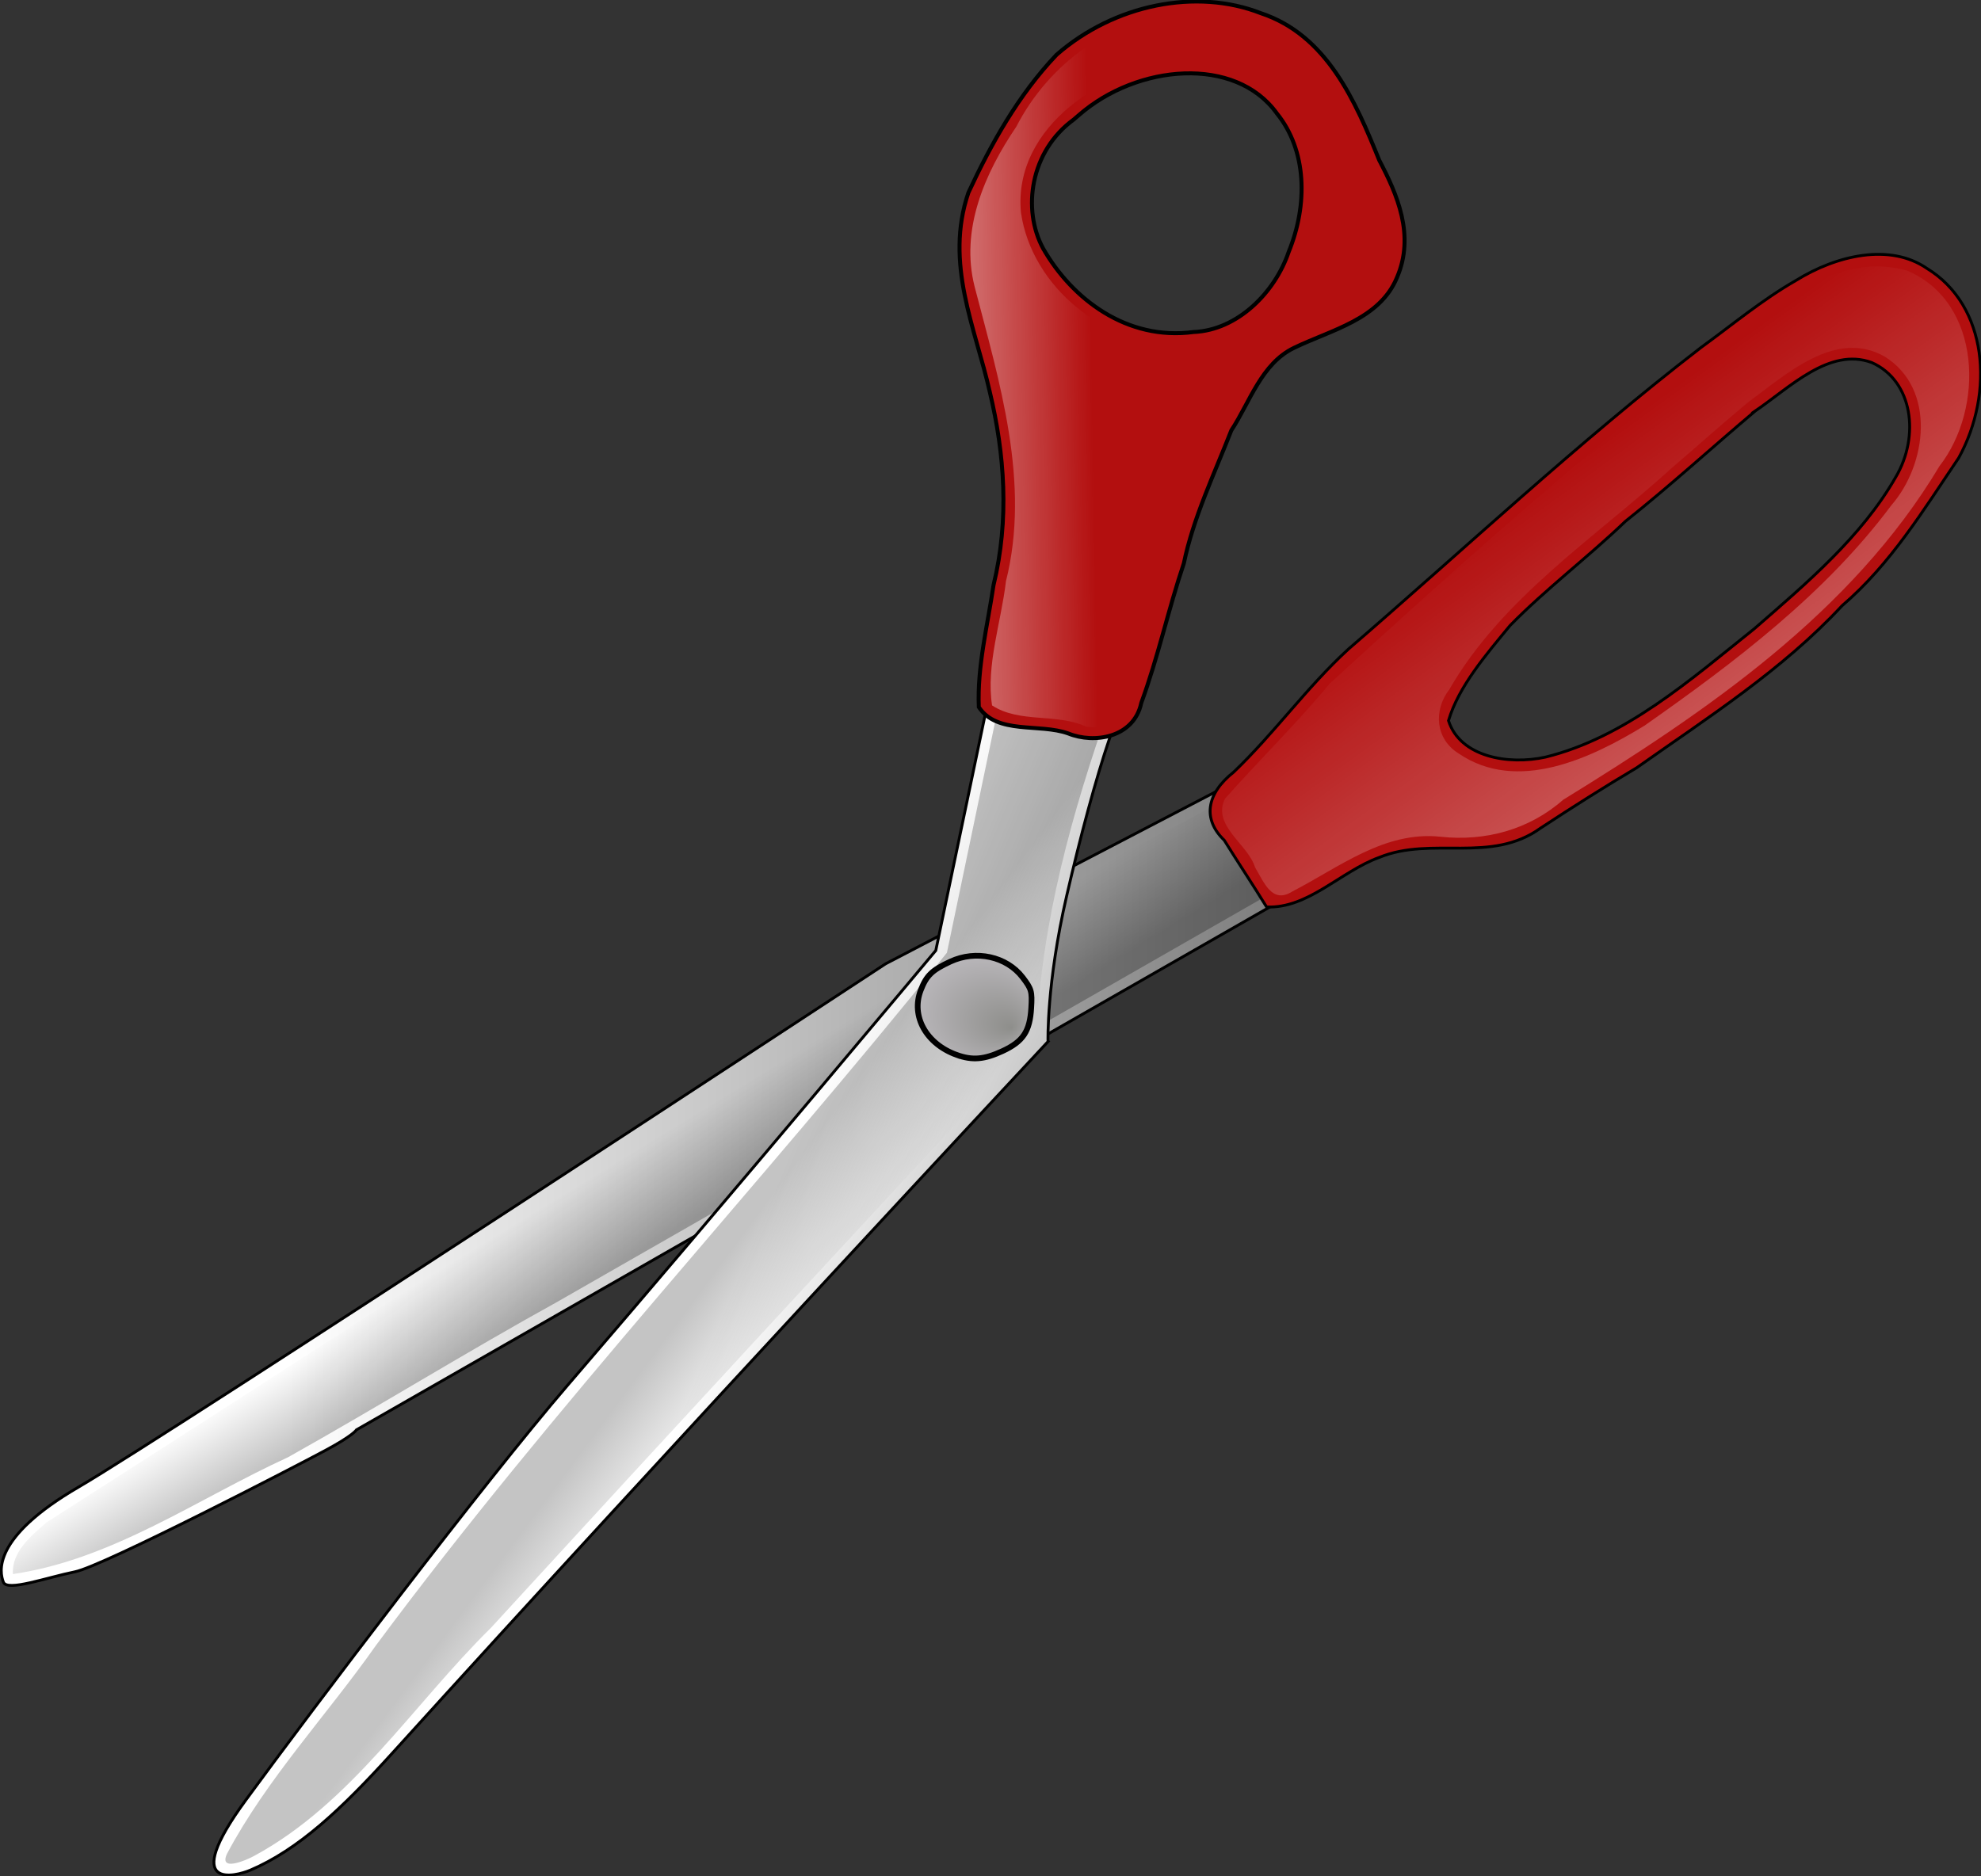 <?xml version="1.0" encoding="UTF-8" standalone="no"?>
<!-- Created with Inkscape (http://www.inkscape.org/) -->

<svg
   xmlns:dc="http://purl.org/dc/elements/1.1/"
   xmlns:cc="http://creativecommons.org/ns#"
   xmlns:rdf="http://www.w3.org/1999/02/22-rdf-syntax-ns#"
   xmlns:svg="http://www.w3.org/2000/svg"
   xmlns="http://www.w3.org/2000/svg"
   xmlns:xlink="http://www.w3.org/1999/xlink"
   xmlns:sodipodi="http://sodipodi.sourceforge.net/DTD/sodipodi-0.dtd"
   xmlns:inkscape="http://www.inkscape.org/namespaces/inkscape"
   id="svg2"
   sodipodi:docname="scissors_01.svg"
   viewBox="0 0 256 242.533"
   sodipodi:version="0.32"
   version="1.0"
   inkscape:output_extension="org.inkscape.output.svg.inkscape"
   inkscape:version="0.92.4 (5da689c313, 2019-01-14)"
   width="256"
   height="242.533">
  <rect x="0" y="0" width="256" height="242.533" fill="#333333" stroke="none"/>
  <defs
     id="defs4">
    <linearGradient
       id="linearGradient10043"
       y2="381.36"
       gradientUnits="userSpaceOnUse"
       x2="256.28"
       gradientTransform="matrix(0.439,-0.309,0.27,0.383,46.988,127.98)"
       y1="314.44"
       x1="209.89"
       inkscape:collect="always">
      <stop
         id="stop4022"
         style="stop-color:#ffffff"
         offset="0" />
      <stop
         id="stop4024"
         style="stop-color:#c0c0c0"
         offset="1" />
    </linearGradient>
    <linearGradient
       id="linearGradient10045"
       y2="241.4"
       gradientUnits="userSpaceOnUse"
       x2="212.81"
       y1="229.79"
       x1="197.72"
       inkscape:collect="always">
      <stop
         id="stop7255"
         style="stop-color:black"
         offset="0" />
      <stop
         id="stop7257"
         style="stop-color:black;stop-opacity:0"
         offset="1" />
    </linearGradient>
    <linearGradient
       id="linearGradient10047"
       y2="68.014"
       gradientUnits="userSpaceOnUse"
       x2="270.31"
       y1="68.014"
       x1="249.24"
       inkscape:collect="always">
      <stop
         id="stop4572"
         style="stop-color:white"
         offset="0" />
      <stop
         id="stop4574"
         style="stop-color:white;stop-opacity:0"
         offset="1" />
    </linearGradient>
    <radialGradient
       id="radialGradient10049"
       fx="1001.5"
       fy="117.52"
       gradientUnits="userSpaceOnUse"
       cy="111.55"
       cx="992.69"
       gradientTransform="matrix(0.757,-8.9465e-6,9.804e-6,0.633,-503.97,109.07)"
       r="19.209"
       inkscape:collect="always">
      <stop
         id="stop5931"
         style="stop-color:#8e8e8b"
         offset="0" />
      <stop
         id="stop5933"
         style="stop-color:#c3c0c5"
         offset="1" />
    </radialGradient>
    <linearGradient
       id="linearGradient10057"
       y2="377.23"
       gradientUnits="userSpaceOnUse"
       x2="306.78"
       gradientTransform="matrix(0.536,0,0,0.468,144.7,76.329)"
       y1="145.19"
       x1="-40.566"
       inkscape:collect="always">
      <stop
         id="stop4903"
         style="stop-color:#ffffff"
         offset="0" />
      <stop
         id="stop4905"
         style="stop-color:#616161"
         offset="1" />
    </linearGradient>
    <linearGradient
       id="linearGradient10059"
       y2="163.76"
       gradientUnits="userSpaceOnUse"
       x2="183.66"
       y1="179.21"
       x1="182.06"
       inkscape:collect="always">
      <stop
         id="stop8154"
         style="stop-color:black"
         offset="0" />
      <stop
         id="stop8156"
         style="stop-color:black;stop-opacity:0"
         offset="1" />
    </linearGradient>
    <linearGradient
       id="linearGradient10061"
       y2="167.12"
       gradientUnits="userSpaceOnUse"
       x2="387.28"
       y1="235.87"
       x1="385.73"
       inkscape:collect="always">
      <stop
         id="stop6356"
         style="stop-color:white"
         offset="0" />
      <stop
         id="stop6358"
         style="stop-color:white;stop-opacity:0"
         offset="1" />
    </linearGradient>
    <linearGradient
       inkscape:collect="always"
       xlink:href="#linearGradient10057"
       id="linearGradient855"
       gradientUnits="userSpaceOnUse"
       gradientTransform="matrix(0.536,0,0,0.468,144.7,76.329)"
       x1="-40.566"
       y1="145.19"
       x2="306.78"
       y2="377.23" />
    <linearGradient
       inkscape:collect="always"
       xlink:href="#linearGradient10059"
       id="linearGradient857"
       gradientUnits="userSpaceOnUse"
       x1="182.06"
       y1="179.21"
       x2="183.66"
       y2="163.76" />
    <linearGradient
       inkscape:collect="always"
       xlink:href="#linearGradient10061"
       id="linearGradient859"
       gradientUnits="userSpaceOnUse"
       x1="385.73"
       y1="235.87"
       x2="387.28"
       y2="167.12" />
    <linearGradient
       inkscape:collect="always"
       xlink:href="#linearGradient10043"
       id="linearGradient860"
       gradientUnits="userSpaceOnUse"
       gradientTransform="matrix(0.439,-0.309,0.27,0.383,46.988,127.98)"
       x1="209.89"
       y1="314.44"
       x2="256.28"
       y2="381.36" />
    <linearGradient
       inkscape:collect="always"
       xlink:href="#linearGradient10045"
       id="linearGradient862"
       gradientUnits="userSpaceOnUse"
       x1="197.72"
       y1="229.79"
       x2="212.81"
       y2="241.4" />
    <linearGradient
       inkscape:collect="always"
       xlink:href="#linearGradient10047"
       id="linearGradient864"
       gradientUnits="userSpaceOnUse"
       x1="249.24"
       y1="68.014"
       x2="270.31"
       y2="68.014" />
    <radialGradient
       inkscape:collect="always"
       xlink:href="#radialGradient10049"
       id="radialGradient866"
       gradientUnits="userSpaceOnUse"
       gradientTransform="matrix(0.757,-8.9465e-6,9.804e-6,0.633,-503.97,109.07)"
       cx="992.69"
       cy="111.55"
       fx="1001.5"
       fy="117.52"
       r="19.209" />
  </defs>
  <sodipodi:namedview
     id="base"
     bordercolor="#666666"
     inkscape:pageshadow="2"
     inkscape:window-y="-8"
     pagecolor="#ffffff"
     inkscape:window-height="1025"
     inkscape:zoom="0.26939395"
     inkscape:window-x="-8"
     showgrid="false"
     borderopacity="1.0"
     inkscape:current-layer="svg2"
     inkscape:cx="3.4918002"
     inkscape:cy="-412.53573"
     inkscape:window-width="1920"
     inkscape:pageopacity="0.0"
     inkscape:document-units="px"
     inkscape:window-maximized="1"
     fit-margin-top="0"
     fit-margin-left="0"
     fit-margin-right="0"
     fit-margin-bottom="0" />
  <g
     id="g879"
     transform="matrix(0.519,-0.519,0.519,0.519,-35.418,178.677)">
    <g
       inkscape:label="bottom"
       transform="matrix(0.991,0.134,-0.134,0.991,-19.03,-102.814)"
       id="g10051">
      <path
         inkscape:connector-curvature="0"
         d="m 308.98,176.35 -2.03,22.08 -191.06,-25.17 c 0,0 -1.02,0.45 -6.58,-0.44 -5.56,-0.88 -43.466,-7.5 -48.015,-9.71 -4.549,-2.21 -11.626,-4.42 -11.121,-6.18 0.506,-1.77 3.033,-7.51 20.725,-5.3 17.691,2.21 168.83,12.8 168.83,12.8 l 69.25,11.92 z"
         style="fill:url(#linearGradient855);fill-rule:evenodd;stroke:#000000;stroke-width:0.501px"
         id="path3145" />
      <path
         inkscape:connector-curvature="0"
         d="m 62.531,153.16 c -3.574,0.22 -8.027,0.42 -10.156,3.65 15.554,8.61 33.91,9.14 51.015,12.99 17.99,2.54 36.2,4.29 54.38,6.97 49.13,6.47 98.26,12.94 147.39,19.42 0.55,-6.07 1.1,-12.13 1.65,-18.19 -24.77,-3.83 -49.32,-9.37 -74.23,-12.06 C 175.9,161.98 119.2,157.83 62.59,153.15 Z"
         style="opacity:0.267;fill:url(#linearGradient857);fill-rule:evenodd"
         id="path7265" />
      <path
         inkscape:connector-curvature="0"
         d="m 419.67,165.09 c -27.26,0.15 -54.38,2.98 -81.54,4.63 -9.91,0.9 -19.35,3.88 -29.22,4.99 -6.17,0.1 -9.4,3.3 -8.58,8.53 -0.44,4.62 -0.73,9.25 -1.19,13.87 5.61,4.69 14.21,2.93 21.06,5.08 9.74,2.62 14.9,12.83 25.74,13.11 6.66,0.46 13.3,1.04 19.91,1.8 15.32,0.56 30.85,1.84 46.03,-0.79 11.28,-0.64 21.72,-4.76 32.11,-8.26 12.08,-5.35 20.32,-18.28 15.77,-29.95 -2.47,-7.52 -11.24,-11.47 -19.6,-12.27 -6.78,-0.9 -13.66,-0.58 -20.49,-0.74 z m 0.85,14.68 c 7.34,0.4 17.21,-1.05 21.47,5.64 3.84,7.02 -1.16,15.49 -8.86,18.61 -11.12,4.71 -23.81,5.36 -35.95,6.15 -14.37,0.33 -29.69,1.47 -42.98,-4.29 -6.12,-2.84 -11.95,-9.16 -9.7,-15.46 5.07,-3.71 12.35,-5.25 18.79,-6.76 9.03,-1.31 18.24,-1.25 27.28,-2.29 10.01,-0.2 19.97,-1.11 29.95,-1.6 z"
         style="fill:#b30f0f;stroke:#000000;stroke-width:0.501"
         id="path1356" />
      <path
         inkscape:connector-curvature="0"
         d="m 417.16,167.12 c -28.47,0.63 -57,2.83 -85.27,5.43 -8.92,2.05 -18.11,3.21 -27.01,4.95 -4.75,2.35 -1.63,8.83 -3.13,12.84 -0.34,3.07 -1.57,6.99 2.66,7.35 9.08,1.61 19.37,1.33 26.56,8.12 5.73,5.44 13.17,8.5 21.15,7.93 29.5,2.93 60.38,4.6 88.3,-6.59 12.48,-3.3 23.37,-18.35 16.39,-30.74 -8.91,-12.07 -26.7,-8.46 -39.65,-9.29 z m 3.34,10.66 c 8.27,0.17 20.09,-1 23.97,8.25 3.72,10.04 -5.62,19.55 -14.97,21.47 -18.72,5.37 -38.75,5.28 -58.12,4.53 -10.99,-1.13 -25.04,-4.1 -28.97,-15.94 -1.7,-4.49 1.04,-8.71 5.47,-9.93 17.27,-7.23 36.51,-5.72 54.84,-7.31 5.93,-0.35 11.85,-0.82 17.78,-1.07 z"
         style="opacity:0.389;fill:url(#linearGradient859)"
         id="path5467" />
    </g>
    <g
       inkscape:label="pivot"
       style="display:inline"
       transform="matrix(0.719,0.695,-0.695,0.719,148.94,-192.646)"
       inkscape:transform-center-y="-43.237193"
       inkscape:transform-center-x="19.545483"
       id="g10028">
      <path
         inkscape:connector-curvature="0"
         d="m 260.56,185.98 c 0,0 -68.44,70.91 -117.49,123.26 -9.29,9.91 -16.88,16.76 -25.39,20.24 -2.61,1.06 -12.66,3.54 -0.6,-12.36 12.07,-15.91 42.71,-55.01 57.87,-72.05 30.34,-34.08 66.13,-75.47 66.13,-75.47 l 12.05,-53.06 25.24,6.37 c -2.6,-2.7 -8.86,16.46 -14.09,37.47 -3.83,15.38 -3.72,25.6 -3.72,25.6 z"
         style="fill:url(#linearGradient860);fill-rule:evenodd;stroke:#000000;stroke-width:0.501px"
         sodipodi:nodetypes="csssscccsc"
         id="path3143" />
      <path
         inkscape:connector-curvature="0"
         d="m 243.03,170.03 c -33.64,40.51 -70.51,78.5 -102.61,120.29 -8.82,12.1 -19.54,23.08 -26.8,36.18 -1.64,3.32 3.53,1.16 4.79,0.47 17.29,-9 28.35,-26.11 42.34,-39.44 32.47,-34.25 65.08,-68.37 97.81,-102.37 1.07,-19.91 6.95,-39.52 13.78,-57.94 4.05,-4.95 -3.68,-4.14 -7.1,-5.57 -6.63,-2.35 -12.99,-4.26 -12.41,5.12 -3.27,14.42 -6.53,28.84 -9.8,43.26 z"
         style="opacity:0.233;fill:url(#linearGradient862);fill-rule:evenodd"
         id="path6366" />
      <path
         inkscape:connector-curvature="0"
         d="m 265.01,12.248 c -6.87,6.99 -11.8,15.517 -15.93,24.021 -4.45,12.383 0.83,23.819 3.18,35.17 2.41,10.875 3.09,22.498 0.07,34.021 -1.18,7.13 -3.13,14.31 -2.95,21.41 3.15,4.94 10.58,3 15.66,4.91 4.56,1.95 11.55,0.93 12.95,-5.15 3.11,-8.05 5.03,-16.36 7.91,-24.45 1.79,-7.973 5.61,-15.606 8.76,-23.278 3.35,-4.912 5.49,-11.682 11.3,-14.348 6.51,-3.027 15.14,-4.745 18.31,-12.059 3.34,-7.366 0.3,-14.633 -2.76,-20.707 C 317.48,21.305 312.68,9.598 301.09,5.531 289.84,0.917 275.37,3.502 265.01,12.248 Z m 3.78,10.664 c 10.41,-8.768 27.69,-10.011 34.84,0.326 5.15,6.575 5.22,16.125 1.65,24.44 -2.51,7.017 -9.19,13.615 -16.98,13.792 -11.75,1.376 -21.31,-6.176 -26.23,-15.159 -3.62,-6.96 -1.95,-17.179 5.74,-22.587 z"
         style="fill:#b30f0f;stroke:#000000;stroke-width:0.7"
         sodipodi:nodetypes="ccccccccccccccccccccc"
         id="path3121" />
      <path
         inkscape:connector-curvature="0"
         d="m 287.62,5.312 c -12.64,0.395 -23.96,8.389 -29.9,19.468 -5.72,8.144 -10.22,17.984 -7.81,28.095 4.06,16.813 9.29,34.598 4.62,51.935 -0.95,7.16 -3.78,14.71 -2.81,21.81 4.8,3.25 11.29,1.53 16.47,4 4.62,0.96 8.38,-2.68 8.83,-7.13 6.82,-19.59 10.59,-41.174 23.79,-57.678 6.6,-6.508 19.49,-5.613 22.31,-15.968 2.5,-9.668 -4.6,-18.262 -7.6,-27.051 -4.63,-11.438 -15.65,-18.29 -27.9,-17.48 z m -0.24,8.594 c 12.12,-1.049 22.81,9.674 22.37,21.688 0.32,13.278 -8.86,28.584 -23.56,28.031 -13.29,0.272 -26.23,-10.477 -27.91,-23.687 -1.21,-15.299 15.52,-25.621 29.1,-26.032 z"
         style="opacity:0.389;fill:url(#linearGradient864)"
         id="path2785" />
      <path
         inkscape:connector-curvature="0"
         d="m 244.45,188.05 c -5.34,-2.02 -7.98,-6.95 -6.14,-11.49 1.04,-2.58 2.05,-3.52 5.3,-4.96 4.56,-2.02 9.91,-0.75 12.68,3 1.53,2.07 1.64,2.5 1.42,5.38 -0.31,4.15 -1.52,5.9 -5.18,7.53 -3.26,1.44 -5.32,1.58 -8.08,0.54 z"
         style="fill:url(#radialGradient866);stroke:#000000"
         id="path4994" />
    </g>
  </g>
</svg>
